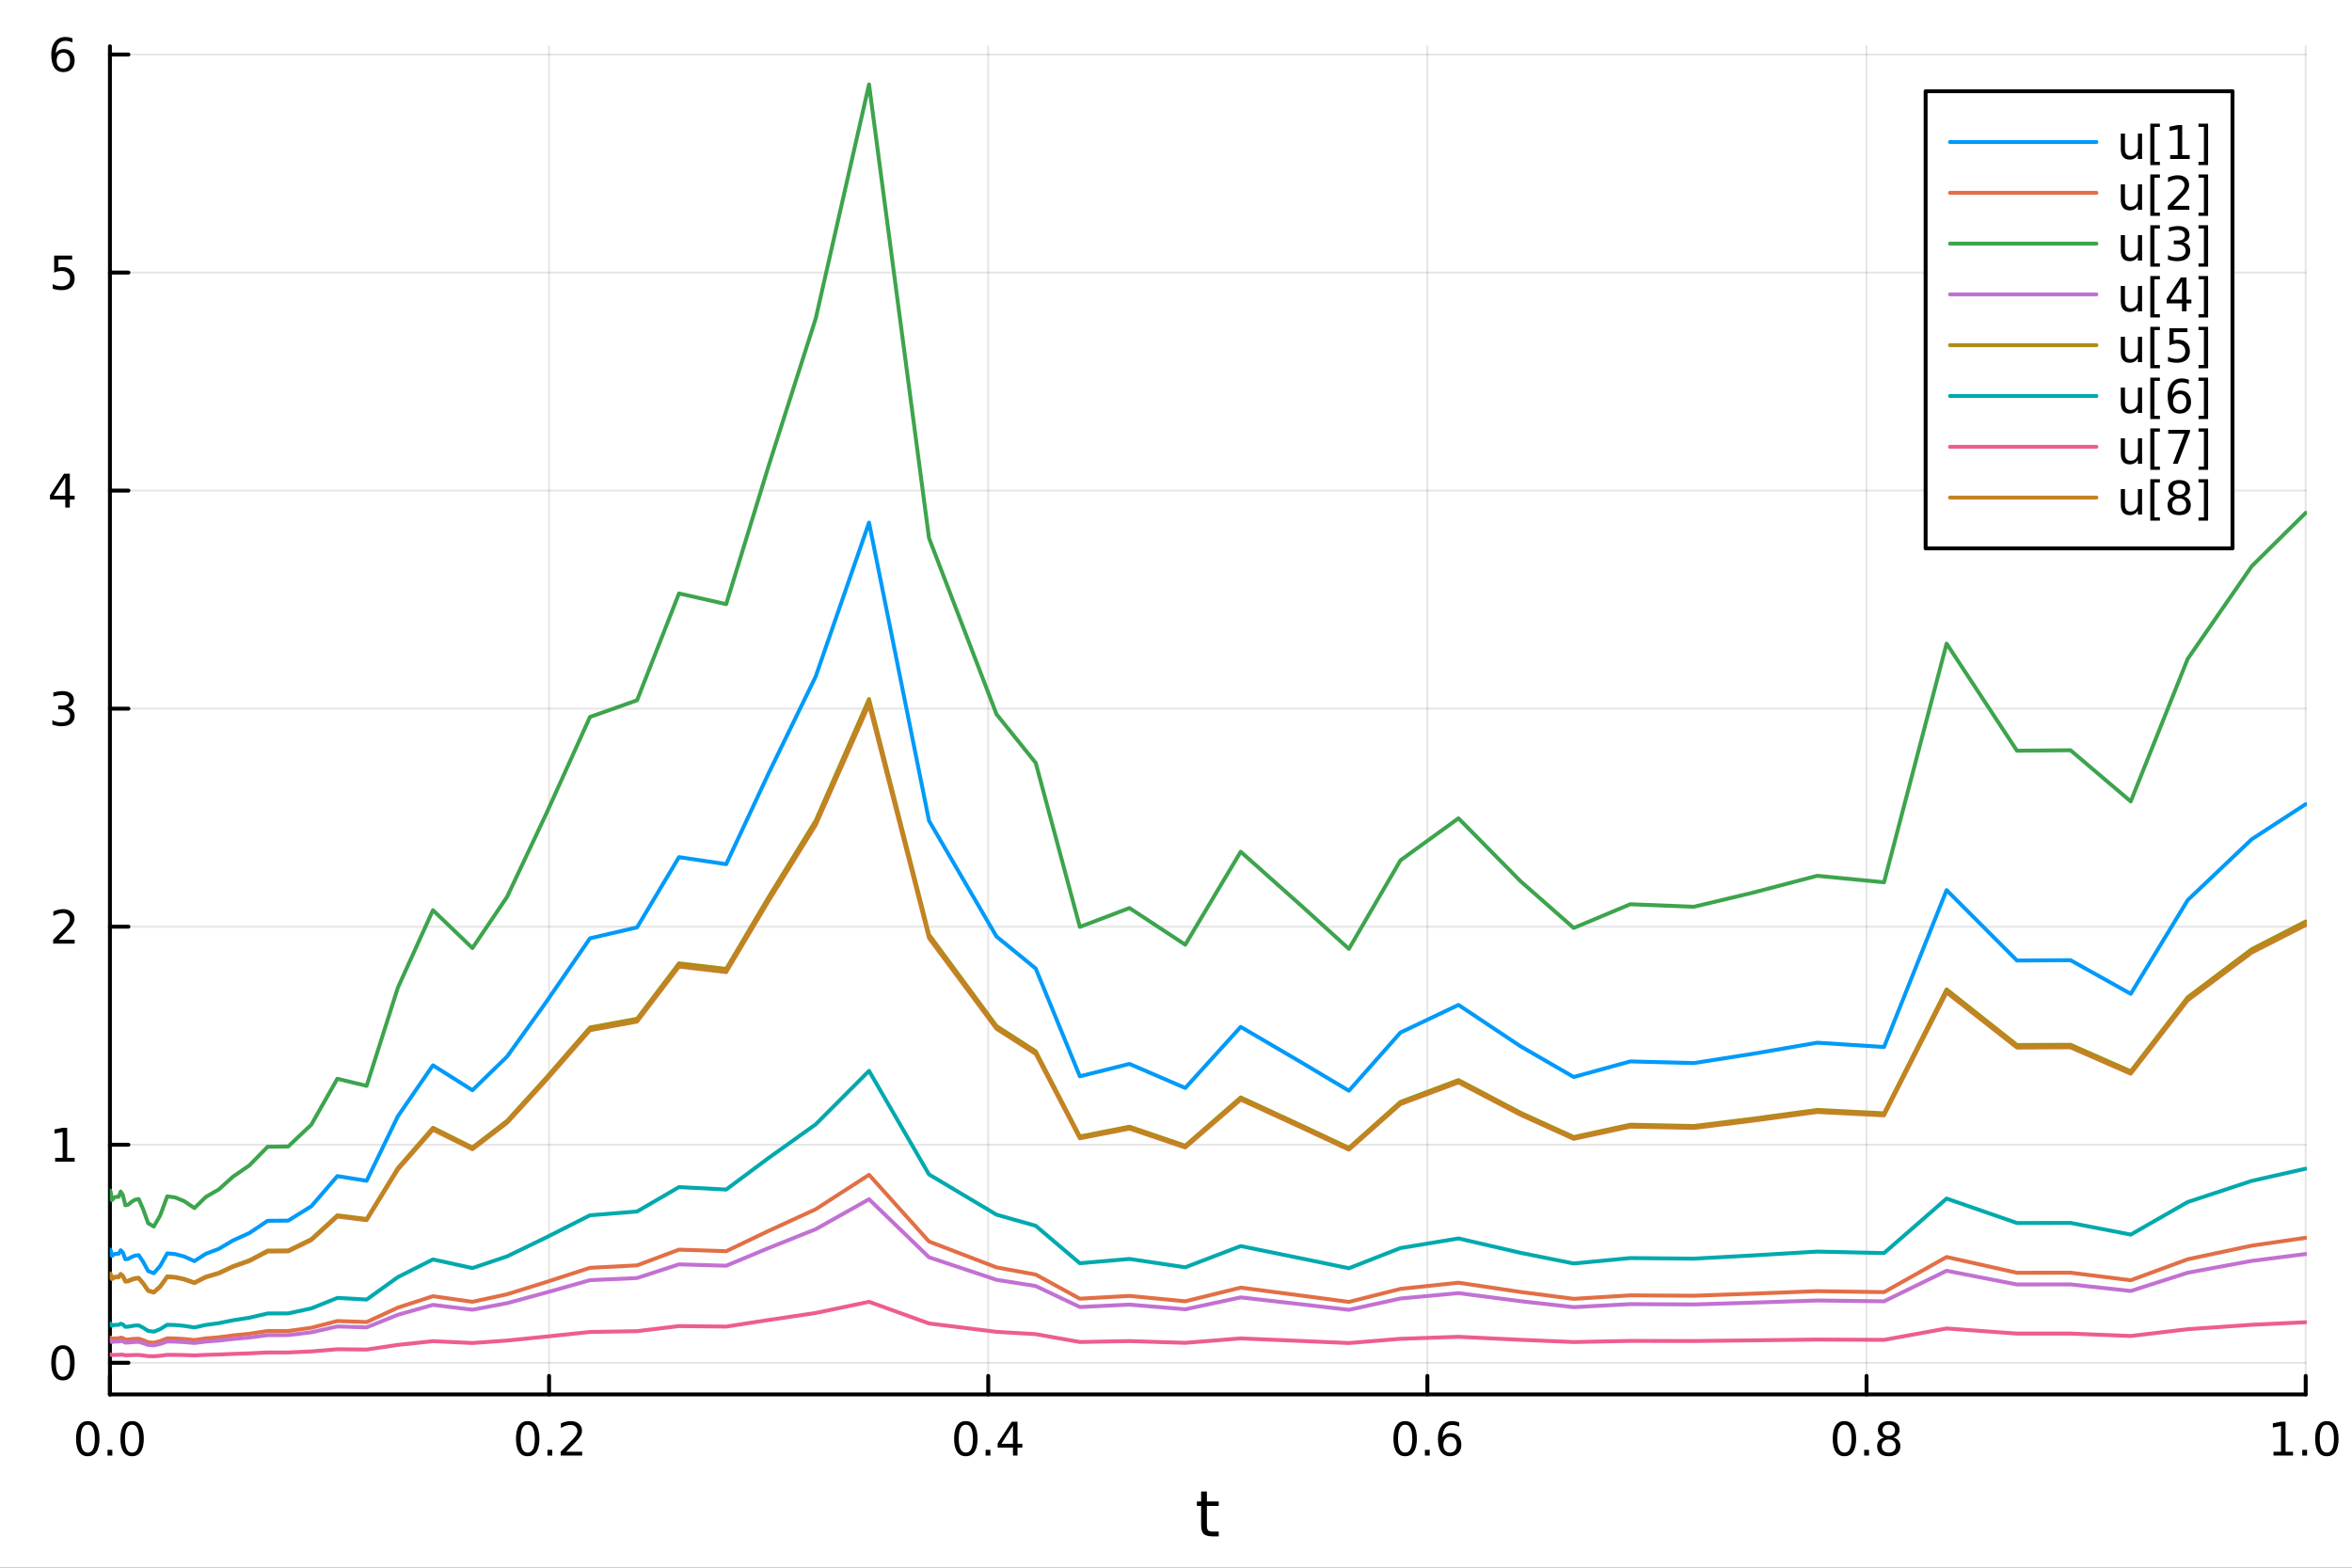 <?xml version="1.0" encoding="utf-8"?>
<svg xmlns="http://www.w3.org/2000/svg" xmlns:xlink="http://www.w3.org/1999/xlink" width="600" height="400" viewBox="0 0 2400 1600">
<rect x="0" y="0" width="2400" height="1600" fill="#333333" stroke="none"/>
<defs>
  <clipPath id="clip150">
    <rect x="0" y="0" width="2400" height="1600"/>
  </clipPath>
</defs>
<path clip-path="url(#clip150)" d="M0 1600 L2400 1600 L2400 0 L0 0  Z" fill="#ffffff" fill-rule="evenodd" fill-opacity="1"/>
<defs>
  <clipPath id="clip151">
    <rect x="480" y="0" width="1681" height="1600"/>
  </clipPath>
</defs>
<path clip-path="url(#clip150)" d="M112.177 1423.18 L2352.76 1423.18 L2352.76 47.244 L112.177 47.244  Z" fill="#ffffff" fill-rule="evenodd" fill-opacity="1"/>
<defs>
  <clipPath id="clip152">
    <rect x="112" y="47" width="2242" height="1377"/>
  </clipPath>
</defs>
<polyline clip-path="url(#clip152)" style="stroke:#000000; stroke-linecap:round; stroke-linejoin:round; stroke-width:2; stroke-opacity:0.1; fill:none" points="112.177,1423.18 112.177,47.244 "/>
<polyline clip-path="url(#clip152)" style="stroke:#000000; stroke-linecap:round; stroke-linejoin:round; stroke-width:2; stroke-opacity:0.1; fill:none" points="560.293,1423.18 560.293,47.244 "/>
<polyline clip-path="url(#clip152)" style="stroke:#000000; stroke-linecap:round; stroke-linejoin:round; stroke-width:2; stroke-opacity:0.1; fill:none" points="1008.41,1423.18 1008.41,47.244 "/>
<polyline clip-path="url(#clip152)" style="stroke:#000000; stroke-linecap:round; stroke-linejoin:round; stroke-width:2; stroke-opacity:0.1; fill:none" points="1456.52,1423.18 1456.52,47.244 "/>
<polyline clip-path="url(#clip152)" style="stroke:#000000; stroke-linecap:round; stroke-linejoin:round; stroke-width:2; stroke-opacity:0.1; fill:none" points="1904.64,1423.18 1904.64,47.244 "/>
<polyline clip-path="url(#clip152)" style="stroke:#000000; stroke-linecap:round; stroke-linejoin:round; stroke-width:2; stroke-opacity:0.1; fill:none" points="2352.76,1423.18 2352.76,47.244 "/>
<polyline clip-path="url(#clip152)" style="stroke:#000000; stroke-linecap:round; stroke-linejoin:round; stroke-width:2; stroke-opacity:0.1; fill:none" points="112.177,1390.87 2352.76,1390.87 "/>
<polyline clip-path="url(#clip152)" style="stroke:#000000; stroke-linecap:round; stroke-linejoin:round; stroke-width:2; stroke-opacity:0.1; fill:none" points="112.177,1168.33 2352.76,1168.33 "/>
<polyline clip-path="url(#clip152)" style="stroke:#000000; stroke-linecap:round; stroke-linejoin:round; stroke-width:2; stroke-opacity:0.1; fill:none" points="112.177,945.793 2352.76,945.793 "/>
<polyline clip-path="url(#clip152)" style="stroke:#000000; stroke-linecap:round; stroke-linejoin:round; stroke-width:2; stroke-opacity:0.1; fill:none" points="112.177,723.254 2352.76,723.254 "/>
<polyline clip-path="url(#clip152)" style="stroke:#000000; stroke-linecap:round; stroke-linejoin:round; stroke-width:2; stroke-opacity:0.1; fill:none" points="112.177,500.715 2352.76,500.715 "/>
<polyline clip-path="url(#clip152)" style="stroke:#000000; stroke-linecap:round; stroke-linejoin:round; stroke-width:2; stroke-opacity:0.1; fill:none" points="112.177,278.175 2352.76,278.175 "/>
<polyline clip-path="url(#clip152)" style="stroke:#000000; stroke-linecap:round; stroke-linejoin:round; stroke-width:2; stroke-opacity:0.1; fill:none" points="112.177,55.636 2352.76,55.636 "/>
<polyline clip-path="url(#clip150)" style="stroke:#000000; stroke-linecap:round; stroke-linejoin:round; stroke-width:4; stroke-opacity:1; fill:none" points="112.177,1423.18 2352.76,1423.18 "/>
<polyline clip-path="url(#clip150)" style="stroke:#000000; stroke-linecap:round; stroke-linejoin:round; stroke-width:4; stroke-opacity:1; fill:none" points="112.177,1423.18 112.177,1404.28 "/>
<polyline clip-path="url(#clip150)" style="stroke:#000000; stroke-linecap:round; stroke-linejoin:round; stroke-width:4; stroke-opacity:1; fill:none" points="560.293,1423.18 560.293,1404.28 "/>
<polyline clip-path="url(#clip150)" style="stroke:#000000; stroke-linecap:round; stroke-linejoin:round; stroke-width:4; stroke-opacity:1; fill:none" points="1008.41,1423.18 1008.41,1404.28 "/>
<polyline clip-path="url(#clip150)" style="stroke:#000000; stroke-linecap:round; stroke-linejoin:round; stroke-width:4; stroke-opacity:1; fill:none" points="1456.52,1423.18 1456.52,1404.28 "/>
<polyline clip-path="url(#clip150)" style="stroke:#000000; stroke-linecap:round; stroke-linejoin:round; stroke-width:4; stroke-opacity:1; fill:none" points="1904.64,1423.18 1904.64,1404.28 "/>
<polyline clip-path="url(#clip150)" style="stroke:#000000; stroke-linecap:round; stroke-linejoin:round; stroke-width:4; stroke-opacity:1; fill:none" points="2352.76,1423.18 2352.76,1404.28 "/>
<path clip-path="url(#clip150)" d="M89.562 1454.1 Q85.951 1454.1 84.122 1457.66 Q82.316 1461.2 82.316 1468.33 Q82.316 1475.44 84.122 1479.01 Q85.951 1482.55 89.562 1482.55 Q93.196 1482.55 95.001 1479.01 Q96.83 1475.44 96.83 1468.33 Q96.83 1461.2 95.001 1457.66 Q93.196 1454.1 89.562 1454.1 M89.562 1450.39 Q95.372 1450.39 98.427 1455 Q101.506 1459.58 101.506 1468.33 Q101.506 1477.06 98.427 1481.67 Q95.372 1486.25 89.562 1486.25 Q83.751 1486.25 80.673 1481.67 Q77.617 1477.06 77.617 1468.33 Q77.617 1459.58 80.673 1455 Q83.751 1450.39 89.562 1450.39 Z" fill="#000000" fill-rule="nonzero" fill-opacity="1" /><path clip-path="url(#clip150)" d="M109.723 1479.7 L114.608 1479.7 L114.608 1485.58 L109.723 1485.58 L109.723 1479.7 Z" fill="#000000" fill-rule="nonzero" fill-opacity="1" /><path clip-path="url(#clip150)" d="M134.793 1454.1 Q131.182 1454.1 129.353 1457.66 Q127.547 1461.2 127.547 1468.33 Q127.547 1475.44 129.353 1479.01 Q131.182 1482.55 134.793 1482.55 Q138.427 1482.55 140.233 1479.01 Q142.061 1475.44 142.061 1468.33 Q142.061 1461.2 140.233 1457.66 Q138.427 1454.1 134.793 1454.1 M134.793 1450.39 Q140.603 1450.39 143.658 1455 Q146.737 1459.58 146.737 1468.33 Q146.737 1477.06 143.658 1481.67 Q140.603 1486.25 134.793 1486.25 Q128.983 1486.25 125.904 1481.67 Q122.848 1477.06 122.848 1468.33 Q122.848 1459.58 125.904 1455 Q128.983 1450.39 134.793 1450.39 Z" fill="#000000" fill-rule="nonzero" fill-opacity="1" /><path clip-path="url(#clip150)" d="M538.476 1454.1 Q534.865 1454.1 533.036 1457.66 Q531.231 1461.2 531.231 1468.33 Q531.231 1475.44 533.036 1479.01 Q534.865 1482.55 538.476 1482.55 Q542.11 1482.55 543.916 1479.01 Q545.744 1475.44 545.744 1468.33 Q545.744 1461.2 543.916 1457.66 Q542.11 1454.1 538.476 1454.1 M538.476 1450.39 Q544.286 1450.39 547.342 1455 Q550.42 1459.58 550.42 1468.33 Q550.42 1477.06 547.342 1481.67 Q544.286 1486.25 538.476 1486.25 Q532.666 1486.25 529.587 1481.67 Q526.532 1477.06 526.532 1468.33 Q526.532 1459.58 529.587 1455 Q532.666 1450.39 538.476 1450.39 Z" fill="#000000" fill-rule="nonzero" fill-opacity="1" /><path clip-path="url(#clip150)" d="M558.638 1479.7 L563.522 1479.7 L563.522 1485.58 L558.638 1485.58 L558.638 1479.7 Z" fill="#000000" fill-rule="nonzero" fill-opacity="1" /><path clip-path="url(#clip150)" d="M577.735 1481.64 L594.054 1481.64 L594.054 1485.58 L572.11 1485.58 L572.11 1481.64 Q574.772 1478.89 579.355 1474.26 Q583.962 1469.61 585.142 1468.27 Q587.388 1465.74 588.267 1464.01 Q589.17 1462.25 589.17 1460.56 Q589.17 1457.8 587.226 1456.07 Q585.304 1454.33 582.203 1454.33 Q580.003 1454.33 577.55 1455.09 Q575.119 1455.86 572.341 1457.41 L572.341 1452.69 Q575.166 1451.55 577.619 1450.97 Q580.073 1450.39 582.11 1450.39 Q587.48 1450.39 590.675 1453.08 Q593.869 1455.77 593.869 1460.26 Q593.869 1462.39 593.059 1464.31 Q592.272 1466.2 590.165 1468.8 Q589.587 1469.47 586.485 1472.69 Q583.383 1475.88 577.735 1481.64 Z" fill="#000000" fill-rule="nonzero" fill-opacity="1" /><path clip-path="url(#clip150)" d="M985.55 1454.1 Q981.939 1454.1 980.11 1457.66 Q978.305 1461.2 978.305 1468.33 Q978.305 1475.44 980.11 1479.01 Q981.939 1482.55 985.55 1482.55 Q989.184 1482.55 990.99 1479.01 Q992.818 1475.44 992.818 1468.33 Q992.818 1461.2 990.99 1457.66 Q989.184 1454.1 985.55 1454.1 M985.55 1450.39 Q991.36 1450.39 994.416 1455 Q997.494 1459.58 997.494 1468.33 Q997.494 1477.06 994.416 1481.67 Q991.36 1486.25 985.55 1486.25 Q979.74 1486.25 976.661 1481.67 Q973.606 1477.06 973.606 1468.33 Q973.606 1459.58 976.661 1455 Q979.74 1450.39 985.55 1450.39 Z" fill="#000000" fill-rule="nonzero" fill-opacity="1" /><path clip-path="url(#clip150)" d="M1005.71 1479.7 L1010.6 1479.7 L1010.6 1485.58 L1005.71 1485.58 L1005.71 1479.7 Z" fill="#000000" fill-rule="nonzero" fill-opacity="1" /><path clip-path="url(#clip150)" d="M1033.63 1455.09 L1021.82 1473.54 L1033.63 1473.54 L1033.63 1455.09 M1032.4 1451.02 L1038.28 1451.02 L1038.28 1473.54 L1043.21 1473.54 L1043.21 1477.43 L1038.28 1477.43 L1038.28 1485.58 L1033.63 1485.58 L1033.63 1477.43 L1018.03 1477.43 L1018.03 1472.92 L1032.4 1451.02 Z" fill="#000000" fill-rule="nonzero" fill-opacity="1" /><path clip-path="url(#clip150)" d="M1433.83 1454.1 Q1430.22 1454.1 1428.39 1457.66 Q1426.58 1461.2 1426.58 1468.33 Q1426.58 1475.44 1428.39 1479.01 Q1430.22 1482.55 1433.83 1482.55 Q1437.46 1482.55 1439.27 1479.01 Q1441.1 1475.44 1441.1 1468.33 Q1441.1 1461.2 1439.27 1457.66 Q1437.46 1454.1 1433.83 1454.1 M1433.83 1450.39 Q1439.64 1450.39 1442.69 1455 Q1445.77 1459.58 1445.77 1468.33 Q1445.77 1477.06 1442.69 1481.67 Q1439.64 1486.25 1433.83 1486.25 Q1428.02 1486.25 1424.94 1481.67 Q1421.88 1477.06 1421.88 1468.33 Q1421.88 1459.58 1424.94 1455 Q1428.02 1450.39 1433.83 1450.39 Z" fill="#000000" fill-rule="nonzero" fill-opacity="1" /><path clip-path="url(#clip150)" d="M1453.99 1479.7 L1458.87 1479.7 L1458.87 1485.58 L1453.99 1485.58 L1453.99 1479.7 Z" fill="#000000" fill-rule="nonzero" fill-opacity="1" /><path clip-path="url(#clip150)" d="M1479.64 1466.44 Q1476.49 1466.44 1474.64 1468.59 Q1472.81 1470.74 1472.81 1474.49 Q1472.81 1478.22 1474.64 1480.39 Q1476.49 1482.55 1479.64 1482.55 Q1482.79 1482.55 1484.61 1480.39 Q1486.47 1478.22 1486.47 1474.49 Q1486.47 1470.74 1484.61 1468.59 Q1482.79 1466.44 1479.64 1466.44 M1488.92 1451.78 L1488.92 1456.04 Q1487.16 1455.21 1485.36 1454.77 Q1483.57 1454.33 1481.81 1454.33 Q1477.18 1454.33 1474.73 1457.45 Q1472.3 1460.58 1471.95 1466.9 Q1473.32 1464.89 1475.38 1463.82 Q1477.44 1462.73 1479.92 1462.73 Q1485.12 1462.73 1488.13 1465.9 Q1491.17 1469.05 1491.17 1474.49 Q1491.17 1479.82 1488.02 1483.03 Q1484.87 1486.25 1479.64 1486.25 Q1473.64 1486.25 1470.47 1481.67 Q1467.3 1477.06 1467.3 1468.33 Q1467.3 1460.14 1471.19 1455.28 Q1475.08 1450.39 1481.63 1450.39 Q1483.39 1450.39 1485.17 1450.74 Q1486.98 1451.09 1488.92 1451.78 Z" fill="#000000" fill-rule="nonzero" fill-opacity="1" /><path clip-path="url(#clip150)" d="M1882.07 1454.1 Q1878.46 1454.1 1876.63 1457.66 Q1874.83 1461.2 1874.83 1468.33 Q1874.83 1475.44 1876.63 1479.01 Q1878.46 1482.55 1882.07 1482.55 Q1885.71 1482.55 1887.51 1479.01 Q1889.34 1475.44 1889.34 1468.33 Q1889.34 1461.2 1887.51 1457.66 Q1885.71 1454.1 1882.07 1454.1 M1882.07 1450.39 Q1887.88 1450.39 1890.94 1455 Q1894.02 1459.58 1894.02 1468.33 Q1894.02 1477.06 1890.94 1481.67 Q1887.88 1486.25 1882.07 1486.25 Q1876.26 1486.25 1873.18 1481.67 Q1870.13 1477.06 1870.13 1468.33 Q1870.13 1459.58 1873.18 1455 Q1876.26 1450.39 1882.07 1450.39 Z" fill="#000000" fill-rule="nonzero" fill-opacity="1" /><path clip-path="url(#clip150)" d="M1902.23 1479.7 L1907.12 1479.7 L1907.12 1485.58 L1902.23 1485.58 L1902.23 1479.7 Z" fill="#000000" fill-rule="nonzero" fill-opacity="1" /><path clip-path="url(#clip150)" d="M1927.3 1469.17 Q1923.97 1469.17 1922.05 1470.95 Q1920.15 1472.73 1920.15 1475.86 Q1920.15 1478.98 1922.05 1480.77 Q1923.97 1482.55 1927.3 1482.55 Q1930.64 1482.55 1932.56 1480.77 Q1934.48 1478.96 1934.48 1475.86 Q1934.48 1472.73 1932.56 1470.95 Q1930.66 1469.17 1927.3 1469.17 M1922.63 1467.18 Q1919.62 1466.44 1917.93 1464.38 Q1916.26 1462.32 1916.26 1459.35 Q1916.26 1455.21 1919.2 1452.8 Q1922.16 1450.39 1927.3 1450.39 Q1932.46 1450.39 1935.4 1452.8 Q1938.34 1455.21 1938.34 1459.35 Q1938.34 1462.32 1936.65 1464.38 Q1934.99 1466.44 1932 1467.18 Q1935.38 1467.96 1937.26 1470.26 Q1939.15 1472.55 1939.15 1475.86 Q1939.15 1480.88 1936.08 1483.57 Q1933.02 1486.25 1927.3 1486.25 Q1921.58 1486.25 1918.51 1483.57 Q1915.45 1480.88 1915.45 1475.86 Q1915.45 1472.55 1917.35 1470.26 Q1919.25 1467.96 1922.63 1467.18 M1920.91 1459.79 Q1920.91 1462.48 1922.58 1463.98 Q1924.27 1465.49 1927.3 1465.49 Q1930.31 1465.49 1932 1463.98 Q1933.71 1462.48 1933.71 1459.79 Q1933.71 1457.11 1932 1455.6 Q1930.31 1454.1 1927.3 1454.1 Q1924.27 1454.1 1922.58 1455.6 Q1920.91 1457.11 1920.91 1459.79 Z" fill="#000000" fill-rule="nonzero" fill-opacity="1" /><path clip-path="url(#clip150)" d="M2319.91 1481.64 L2327.55 1481.64 L2327.55 1455.28 L2319.24 1456.95 L2319.24 1452.69 L2327.5 1451.02 L2332.18 1451.02 L2332.18 1481.64 L2339.82 1481.64 L2339.82 1485.58 L2319.91 1485.58 L2319.91 1481.64 Z" fill="#000000" fill-rule="nonzero" fill-opacity="1" /><path clip-path="url(#clip150)" d="M2349.26 1479.7 L2354.14 1479.7 L2354.14 1485.58 L2349.26 1485.58 L2349.26 1479.7 Z" fill="#000000" fill-rule="nonzero" fill-opacity="1" /><path clip-path="url(#clip150)" d="M2374.33 1454.1 Q2370.72 1454.1 2368.89 1457.66 Q2367.08 1461.2 2367.08 1468.33 Q2367.08 1475.44 2368.89 1479.01 Q2370.72 1482.55 2374.33 1482.55 Q2377.96 1482.55 2379.77 1479.01 Q2381.6 1475.44 2381.6 1468.33 Q2381.6 1461.2 2379.77 1457.66 Q2377.96 1454.1 2374.33 1454.1 M2374.33 1450.39 Q2380.14 1450.39 2383.2 1455 Q2386.27 1459.58 2386.27 1468.33 Q2386.27 1477.06 2383.2 1481.67 Q2380.14 1486.25 2374.33 1486.25 Q2368.52 1486.25 2365.44 1481.67 Q2362.39 1477.06 2362.39 1468.33 Q2362.39 1459.58 2365.44 1455 Q2368.52 1450.39 2374.33 1450.39 Z" fill="#000000" fill-rule="nonzero" fill-opacity="1" /><path clip-path="url(#clip150)" d="M1231.53 1522.27 L1231.53 1532.4 L1243.59 1532.4 L1243.59 1536.95 L1231.53 1536.95 L1231.53 1556.3 Q1231.53 1560.66 1232.71 1561.9 Q1233.91 1563.14 1237.58 1563.14 L1243.59 1563.14 L1243.59 1568.04 L1237.58 1568.04 Q1230.8 1568.04 1228.22 1565.53 Q1225.64 1562.98 1225.64 1556.3 L1225.64 1536.95 L1221.34 1536.95 L1221.34 1532.4 L1225.64 1532.4 L1225.64 1522.27 L1231.53 1522.27 Z" fill="#000000" fill-rule="nonzero" fill-opacity="1" /><polyline clip-path="url(#clip150)" style="stroke:#000000; stroke-linecap:round; stroke-linejoin:round; stroke-width:4; stroke-opacity:1; fill:none" points="112.177,1423.18 112.177,47.244 "/>
<polyline clip-path="url(#clip150)" style="stroke:#000000; stroke-linecap:round; stroke-linejoin:round; stroke-width:4; stroke-opacity:1; fill:none" points="112.177,1390.87 131.075,1390.87 "/>
<polyline clip-path="url(#clip150)" style="stroke:#000000; stroke-linecap:round; stroke-linejoin:round; stroke-width:4; stroke-opacity:1; fill:none" points="112.177,1168.33 131.075,1168.33 "/>
<polyline clip-path="url(#clip150)" style="stroke:#000000; stroke-linecap:round; stroke-linejoin:round; stroke-width:4; stroke-opacity:1; fill:none" points="112.177,945.793 131.075,945.793 "/>
<polyline clip-path="url(#clip150)" style="stroke:#000000; stroke-linecap:round; stroke-linejoin:round; stroke-width:4; stroke-opacity:1; fill:none" points="112.177,723.254 131.075,723.254 "/>
<polyline clip-path="url(#clip150)" style="stroke:#000000; stroke-linecap:round; stroke-linejoin:round; stroke-width:4; stroke-opacity:1; fill:none" points="112.177,500.715 131.075,500.715 "/>
<polyline clip-path="url(#clip150)" style="stroke:#000000; stroke-linecap:round; stroke-linejoin:round; stroke-width:4; stroke-opacity:1; fill:none" points="112.177,278.175 131.075,278.175 "/>
<polyline clip-path="url(#clip150)" style="stroke:#000000; stroke-linecap:round; stroke-linejoin:round; stroke-width:4; stroke-opacity:1; fill:none" points="112.177,55.636 131.075,55.636 "/>
<path clip-path="url(#clip150)" d="M64.233 1376.67 Q60.622 1376.67 58.793 1380.24 Q56.987 1383.78 56.987 1390.91 Q56.987 1398.01 58.793 1401.58 Q60.622 1405.12 64.233 1405.12 Q67.867 1405.12 69.673 1401.58 Q71.501 1398.01 71.501 1390.91 Q71.501 1383.78 69.673 1380.24 Q67.867 1376.67 64.233 1376.67 M64.233 1372.97 Q70.043 1372.97 73.099 1377.57 Q76.177 1382.16 76.177 1390.91 Q76.177 1399.63 73.099 1404.24 Q70.043 1408.82 64.233 1408.82 Q58.423 1408.82 55.344 1404.24 Q52.288 1399.63 52.288 1390.91 Q52.288 1382.16 55.344 1377.57 Q58.423 1372.97 64.233 1372.97 Z" fill="#000000" fill-rule="nonzero" fill-opacity="1" /><path clip-path="url(#clip150)" d="M56.27 1181.68 L63.909 1181.68 L63.909 1155.31 L55.599 1156.98 L55.599 1152.72 L63.862 1151.05 L68.538 1151.05 L68.538 1181.68 L76.177 1181.68 L76.177 1185.61 L56.27 1185.61 L56.27 1181.68 Z" fill="#000000" fill-rule="nonzero" fill-opacity="1" /><path clip-path="url(#clip150)" d="M59.858 959.138 L76.177 959.138 L76.177 963.073 L54.233 963.073 L54.233 959.138 Q56.895 956.383 61.478 951.754 Q66.085 947.101 67.265 945.758 Q69.51 943.235 70.39 941.499 Q71.293 939.74 71.293 938.05 Q71.293 935.295 69.349 933.559 Q67.427 931.823 64.325 931.823 Q62.126 931.823 59.673 932.587 Q57.242 933.351 54.464 934.902 L54.464 930.18 Q57.288 929.046 59.742 928.467 Q62.196 927.888 64.233 927.888 Q69.603 927.888 72.798 930.573 Q75.992 933.258 75.992 937.749 Q75.992 939.879 75.182 941.8 Q74.395 943.698 72.288 946.291 Q71.71 946.962 68.608 950.18 Q65.506 953.374 59.858 959.138 Z" fill="#000000" fill-rule="nonzero" fill-opacity="1" /><path clip-path="url(#clip150)" d="M69.048 721.9 Q72.404 722.617 74.279 724.886 Q76.177 727.154 76.177 730.488 Q76.177 735.603 72.659 738.404 Q69.14 741.205 62.659 741.205 Q60.483 741.205 58.168 740.765 Q55.876 740.349 53.423 739.492 L53.423 734.978 Q55.367 736.113 57.682 736.691 Q59.997 737.27 62.52 737.27 Q66.918 737.27 69.21 735.534 Q71.524 733.798 71.524 730.488 Q71.524 727.432 69.372 725.719 Q67.242 723.983 63.423 723.983 L59.395 723.983 L59.395 720.14 L63.608 720.14 Q67.057 720.14 68.885 718.775 Q70.714 717.386 70.714 714.793 Q70.714 712.131 68.816 710.719 Q66.941 709.284 63.423 709.284 Q61.501 709.284 59.302 709.701 Q57.103 710.117 54.464 710.997 L54.464 706.83 Q57.126 706.09 59.441 705.719 Q61.779 705.349 63.839 705.349 Q69.163 705.349 72.265 707.779 Q75.367 710.187 75.367 714.307 Q75.367 717.178 73.724 719.168 Q72.08 721.136 69.048 721.9 Z" fill="#000000" fill-rule="nonzero" fill-opacity="1" /><path clip-path="url(#clip150)" d="M66.594 487.509 L54.788 505.958 L66.594 505.958 L66.594 487.509 M65.367 483.435 L71.247 483.435 L71.247 505.958 L76.177 505.958 L76.177 509.846 L71.247 509.846 L71.247 517.995 L66.594 517.995 L66.594 509.846 L50.992 509.846 L50.992 505.333 L65.367 483.435 Z" fill="#000000" fill-rule="nonzero" fill-opacity="1" /><path clip-path="url(#clip150)" d="M55.275 260.895 L73.631 260.895 L73.631 264.83 L59.557 264.83 L59.557 273.303 Q60.575 272.955 61.594 272.793 Q62.612 272.608 63.631 272.608 Q69.418 272.608 72.798 275.779 Q76.177 278.951 76.177 284.367 Q76.177 289.946 72.705 293.048 Q69.233 296.127 62.913 296.127 Q60.737 296.127 58.469 295.756 Q56.224 295.386 53.816 294.645 L53.816 289.946 Q55.9 291.08 58.122 291.636 Q60.344 292.191 62.821 292.191 Q66.825 292.191 69.163 290.085 Q71.501 287.979 71.501 284.367 Q71.501 280.756 69.163 278.65 Q66.825 276.543 62.821 276.543 Q60.946 276.543 59.071 276.96 Q57.219 277.377 55.275 278.256 L55.275 260.895 Z" fill="#000000" fill-rule="nonzero" fill-opacity="1" /><path clip-path="url(#clip150)" d="M64.65 53.773 Q61.501 53.773 59.65 55.925 Q57.821 58.078 57.821 61.828 Q57.821 65.555 59.65 67.731 Q61.501 69.884 64.65 69.884 Q67.798 69.884 69.626 67.731 Q71.478 65.555 71.478 61.828 Q71.478 58.078 69.626 55.925 Q67.798 53.773 64.65 53.773 M73.932 39.12 L73.932 43.379 Q72.173 42.546 70.367 42.106 Q68.585 41.666 66.825 41.666 Q62.196 41.666 59.742 44.791 Q57.312 47.916 56.964 54.236 Q58.33 52.222 60.39 51.157 Q62.45 50.069 64.927 50.069 Q70.135 50.069 73.145 53.24 Q76.177 56.388 76.177 61.828 Q76.177 67.152 73.029 70.37 Q69.881 73.587 64.65 73.587 Q58.654 73.587 55.483 69.004 Q52.312 64.398 52.312 55.671 Q52.312 47.476 56.2 42.615 Q60.089 37.731 66.64 37.731 Q68.399 37.731 70.182 38.078 Q71.987 38.425 73.932 39.12 Z" fill="#000000" fill-rule="nonzero" fill-opacity="1" /><polyline clip-path="url(#clip152)" style="stroke:#009af9; stroke-linecap:round; stroke-linejoin:round; stroke-width:4; stroke-opacity:1; fill:none" points="112.177,1275.22 113.081,1276.48 114.063,1281.78 115.167,1281.23 116.409,1279.97 117.807,1279.71 119.379,1279.55 121.148,1279.53 123.137,1276.04 125.376,1278.35 127.894,1285.18 130.727,1284.84 133.915,1283.1 137.501,1281.56 141.534,1281.04 146.073,1287.84 151.178,1297.25 156.922,1299.48 163.383,1292.13 170.653,1279.23 178.831,1279.96 188.031,1282.48 198.381,1287.1 210.025,1279.61 223.125,1274.66 237.862,1265.96 254.441,1258.49 273.092,1245.97 294.075,1245.78 317.681,1231.11 344.237,1200.36 374.114,1205.1 405.955,1139.29 441.777,1087.26 482.076,1112.69 517.451,1078.29 557.248,1022.79 602.019,957.655 650.066,946.469 692.859,874.806 741,881.986 783.991,789.9 832.355,690.417 886.765,533.368 947.976,837.66 1016.84,955.818 1056.86,988.476 1101.89,1098.48 1152.54,1085.84 1209.45,1110.42 1266.02,1048.05 1329.66,1085.31 1376.43,1113.22 1429.04,1053.83 1488.23,1025.64 1551.59,1067.85 1605.83,1099.2 1663.52,1083.3 1728.42,1084.98 1787.64,1075.69 1854.25,1064.21 1922.49,1068.56 1986.32,908.449 2058.13,980.307 2112.77,979.985 2174.24,1014.31 2232.33,918.697 2297.68,856.535 2352.76,820.722 "/>
<polyline clip-path="url(#clip152)" style="stroke:#e26f46; stroke-linecap:round; stroke-linejoin:round; stroke-width:4; stroke-opacity:1; fill:none" points="112.177,1365 113.081,1365.28 114.063,1366.46 115.167,1366.34 116.409,1366.06 117.807,1366 119.379,1365.97 121.148,1365.96 123.137,1365.18 125.376,1365.7 127.894,1367.22 130.727,1367.15 133.915,1366.76 137.501,1366.42 141.534,1366.3 146.073,1367.82 151.178,1369.92 156.922,1370.42 163.383,1368.78 170.653,1365.89 178.831,1366.06 188.031,1366.62 198.381,1367.65 210.025,1365.98 223.125,1364.87 237.862,1362.92 254.441,1361.25 273.092,1358.45 294.075,1358.41 317.681,1355.13 344.237,1348.25 374.114,1349.31 405.955,1334.58 441.777,1322.94 482.076,1328.63 517.451,1320.94 557.248,1308.52 602.019,1293.94 650.066,1291.44 692.859,1275.41 741,1277.01 783.991,1256.41 832.355,1234.15 886.765,1199.01 947.976,1267.1 1016.84,1293.53 1056.86,1300.84 1101.89,1325.45 1152.54,1322.62 1209.45,1328.12 1266.02,1314.17 1329.66,1322.5 1376.43,1328.75 1429.04,1315.46 1488.23,1309.15 1551.59,1318.6 1605.83,1325.61 1663.52,1322.05 1728.42,1322.43 1787.64,1320.35 1854.25,1317.79 1922.49,1318.76 1986.32,1282.93 2058.13,1299.01 2112.77,1298.94 2174.24,1306.62 2232.33,1285.23 2297.68,1271.32 2352.76,1263.31 "/>
<polyline clip-path="url(#clip152)" style="stroke:#3da44d; stroke-linecap:round; stroke-linejoin:round; stroke-width:4; stroke-opacity:1; fill:none" points="112.177,1214.91 113.081,1216.83 114.063,1224.9 115.167,1224.05 116.409,1222.13 117.807,1221.74 119.379,1221.5 121.148,1221.46 123.137,1216.15 125.376,1219.68 127.894,1230.07 130.727,1229.54 133.915,1226.89 137.501,1224.56 141.534,1223.77 146.073,1234.11 151.178,1248.43 156.922,1251.83 163.383,1240.63 170.653,1221.01 178.831,1222.13 188.031,1225.96 198.381,1232.99 210.025,1221.59 223.125,1214.06 237.862,1200.82 254.441,1189.45 273.092,1170.4 294.075,1170.12 317.681,1147.8 344.237,1101 374.114,1108.22 405.955,1008.1 441.777,928.93 482.076,967.624 517.451,915.287 557.248,830.835 602.019,731.735 650.066,714.716 692.859,605.681 741,616.606 783.991,476.497 832.355,325.136 886.765,86.186 947.976,549.164 1016.84,728.941 1056.86,778.63 1101.89,945.995 1152.54,926.764 1209.45,964.161 1266.02,869.275 1329.66,925.957 1376.43,968.434 1429.04,878.073 1488.23,835.168 1551.59,899.391 1605.83,947.102 1663.52,922.896 1728.42,925.452 1787.64,911.319 1854.25,893.863 1922.49,900.478 1986.32,656.868 2058.13,766.201 2112.77,765.71 2174.24,817.939 2232.33,672.461 2297.68,577.883 2352.76,523.393 "/>
<polyline clip-path="url(#clip152)" style="stroke:#c271d2; stroke-linecap:round; stroke-linejoin:round; stroke-width:4; stroke-opacity:1; fill:none" points="112.177,1368.36 113.081,1368.61 114.063,1369.64 115.167,1369.53 116.409,1369.28 117.807,1369.23 119.379,1369.2 121.148,1369.2 123.137,1368.52 125.376,1368.97 127.894,1370.3 130.727,1370.23 133.915,1369.89 137.501,1369.6 141.534,1369.49 146.073,1370.82 151.178,1372.65 156.922,1373.08 163.383,1371.65 170.653,1369.14 178.831,1369.28 188.031,1369.77 198.381,1370.67 210.025,1369.21 223.125,1368.25 237.862,1366.56 254.441,1365.1 273.092,1362.67 294.075,1362.63 317.681,1359.78 344.237,1353.79 374.114,1354.71 405.955,1341.9 441.777,1331.77 482.076,1336.72 517.451,1330.03 557.248,1319.23 602.019,1306.55 650.066,1304.37 692.859,1290.42 741,1291.82 783.991,1273.89 832.355,1254.53 886.765,1223.96 947.976,1283.19 1016.84,1306.19 1056.86,1312.55 1101.89,1333.96 1152.54,1331.5 1209.45,1336.28 1266.02,1324.14 1329.66,1331.39 1376.43,1336.83 1429.04,1325.27 1488.23,1319.78 1551.59,1328 1605.83,1334.1 1663.52,1331 1728.42,1331.33 1787.64,1329.52 1854.25,1327.29 1922.49,1328.13 1986.32,1296.97 2058.13,1310.96 2112.77,1310.89 2174.24,1317.58 2232.33,1298.96 2297.68,1286.86 2352.76,1279.89 "/>
<polyline clip-path="url(#clip152)" style="stroke:#ac8d18; stroke-linecap:round; stroke-linejoin:round; stroke-width:4; stroke-opacity:1; fill:none" points="112.177,1299.51 113.081,1300.51 114.063,1304.7 115.167,1304.25 116.409,1303.26 117.807,1303.06 119.379,1302.93 121.148,1302.91 123.137,1300.16 125.376,1301.98 127.894,1307.38 130.727,1307.11 133.915,1305.73 137.501,1304.52 141.534,1304.11 146.073,1309.48 151.178,1316.91 156.922,1318.68 163.383,1312.86 170.653,1302.68 178.831,1303.26 188.031,1305.25 198.381,1308.9 210.025,1302.98 223.125,1299.07 237.862,1292.2 254.441,1286.29 273.092,1276.4 294.075,1276.25 317.681,1264.67 344.237,1240.37 374.114,1244.12 405.955,1192.13 441.777,1151.03 482.076,1171.12 517.451,1143.94 557.248,1100.1 602.019,1048.64 650.066,1039.8 692.859,983.193 741,988.865 783.991,916.12 832.355,837.531 886.765,713.466 947.976,953.849 1016.84,1047.19 1056.86,1072.99 1101.89,1159.89 1152.54,1149.9 1209.45,1169.32 1266.02,1120.05 1329.66,1149.48 1376.43,1171.54 1429.04,1124.62 1488.23,1102.34 1551.59,1135.69 1605.83,1160.46 1663.52,1147.89 1728.42,1149.22 1787.64,1141.88 1854.25,1132.82 1922.49,1136.25 1986.32,1009.77 2058.13,1066.54 2112.77,1066.28 2174.24,1093.4 2232.33,1017.87 2297.68,968.76 2352.76,940.468 "/>
<polyline clip-path="url(#clip152)" style="stroke:#00a9ad; stroke-linecap:round; stroke-linejoin:round; stroke-width:4; stroke-opacity:1; fill:none" points="112.177,1350.69 113.081,1351.13 114.063,1352.97 115.167,1352.78 116.409,1352.34 117.807,1352.25 119.379,1352.19 121.148,1352.19 123.137,1350.97 125.376,1351.78 127.894,1354.15 130.727,1354.03 133.915,1353.43 137.501,1352.89 141.534,1352.71 146.073,1355.07 151.178,1358.34 156.922,1359.12 163.383,1356.56 170.653,1352.08 178.831,1352.34 188.031,1353.21 198.381,1354.82 210.025,1352.21 223.125,1350.49 237.862,1347.47 254.441,1344.88 273.092,1340.53 294.075,1340.46 317.681,1335.36 344.237,1324.68 374.114,1326.33 405.955,1303.46 441.777,1285.38 482.076,1294.22 517.451,1282.27 557.248,1262.98 602.019,1240.35 650.066,1236.47 692.859,1211.57 741,1214.06 783.991,1182.07 832.355,1147.5 886.765,1092.94 947.976,1198.66 1016.84,1239.71 1056.86,1251.06 1101.89,1289.28 1152.54,1284.89 1209.45,1293.43 1266.02,1271.76 1329.66,1284.71 1376.43,1294.4 1429.04,1273.77 1488.23,1263.97 1551.59,1278.64 1605.83,1289.53 1663.52,1284.01 1728.42,1284.59 1787.64,1281.36 1854.25,1277.38 1922.49,1278.89 1986.32,1223.26 2058.13,1248.22 2112.77,1248.11 2174.24,1260.04 2232.33,1226.82 2297.68,1205.22 2352.76,1192.78 "/>
<polyline clip-path="url(#clip152)" style="stroke:#ed5d92; stroke-linecap:round; stroke-linejoin:round; stroke-width:4; stroke-opacity:1; fill:none" points="112.177,1382.48 113.081,1382.57 114.063,1382.95 115.167,1382.91 116.409,1382.82 117.807,1382.8 119.379,1382.79 121.148,1382.79 123.137,1382.54 125.376,1382.7 127.894,1383.2 130.727,1383.18 133.915,1383.05 137.501,1382.94 141.534,1382.9 146.073,1383.39 151.178,1384.08 156.922,1384.24 163.383,1383.7 170.653,1382.77 178.831,1382.82 188.031,1383 198.381,1383.34 210.025,1382.8 223.125,1382.44 237.862,1381.81 254.441,1381.26 273.092,1380.35 294.075,1380.34 317.681,1379.28 344.237,1377.04 374.114,1377.39 405.955,1372.61 441.777,1368.83 482.076,1370.68 517.451,1368.18 557.248,1364.15 602.019,1359.43 650.066,1358.61 692.859,1353.41 741,1353.93 783.991,1347.25 832.355,1340.03 886.765,1328.63 947.976,1350.72 1016.84,1359.29 1056.86,1361.66 1101.89,1369.65 1152.54,1368.73 1209.45,1370.51 1266.02,1365.99 1329.66,1368.69 1376.43,1370.72 1429.04,1366.41 1488.23,1364.36 1551.59,1367.42 1605.83,1369.7 1663.52,1368.55 1728.42,1368.67 1787.64,1367.99 1854.25,1367.16 1922.49,1367.48 1986.32,1355.85 2058.13,1361.07 2112.77,1361.05 2174.24,1363.54 2232.33,1356.6 2297.68,1352.09 2352.76,1349.49 "/>
<polyline clip-path="url(#clip152)" style="stroke:#c68125; stroke-linecap:round; stroke-linejoin:round; stroke-width:4; stroke-opacity:1; fill:none" points="112.177,1300.25 113.081,1301.24 114.063,1305.39 115.167,1304.96 116.409,1303.97 117.807,1303.77 119.379,1303.64 121.148,1303.62 123.137,1300.89 125.376,1302.7 127.894,1308.06 130.727,1307.78 133.915,1306.42 137.501,1305.22 141.534,1304.81 146.073,1310.14 151.178,1317.51 156.922,1319.26 163.383,1313.5 170.653,1303.39 178.831,1303.97 188.031,1305.94 198.381,1309.56 210.025,1303.69 223.125,1299.81 237.862,1292.99 254.441,1287.14 273.092,1277.33 294.075,1277.18 317.681,1265.69 344.237,1241.59 374.114,1245.31 405.955,1193.74 441.777,1152.97 482.076,1172.9 517.451,1145.94 557.248,1102.45 602.019,1051.41 650.066,1042.65 692.859,986.494 741,992.12 783.991,919.963 832.355,842.011 886.765,718.95 947.976,957.387 1016.84,1049.97 1056.86,1075.56 1101.89,1161.76 1152.54,1151.85 1209.45,1171.11 1266.02,1122.25 1329.66,1151.44 1376.43,1173.31 1429.04,1126.78 1488.23,1104.68 1551.59,1137.76 1605.83,1162.33 1663.52,1149.86 1728.42,1151.18 1787.64,1143.9 1854.25,1134.91 1922.49,1138.32 1986.32,1012.86 2058.13,1069.16 2112.77,1068.91 2174.24,1095.81 2232.33,1020.89 2297.68,972.177 2352.76,944.115 "/>
<path clip-path="url(#clip150)" d="M1964.92 559.669 L2278.07 559.669 L2278.07 93.109 L1964.92 93.109  Z" fill="#ffffff" fill-rule="evenodd" fill-opacity="1"/>
<polyline clip-path="url(#clip150)" style="stroke:#000000; stroke-linecap:round; stroke-linejoin:round; stroke-width:4; stroke-opacity:1; fill:none" points="1964.92,559.669 2278.07,559.669 2278.07,93.109 1964.92,93.109 1964.92,559.669 "/>
<polyline clip-path="url(#clip150)" style="stroke:#009af9; stroke-linecap:round; stroke-linejoin:round; stroke-width:4; stroke-opacity:1; fill:none" points="1989.81,144.949 2139.18,144.949 "/>
<path clip-path="url(#clip150)" d="M2164.08 151.997 L2164.08 136.303 L2168.34 136.303 L2168.34 151.835 Q2168.34 155.516 2169.77 157.368 Q2171.21 159.196 2174.08 159.196 Q2177.53 159.196 2179.52 156.997 Q2181.53 154.798 2181.53 151.002 L2181.53 136.303 L2185.79 136.303 L2185.79 162.229 L2181.53 162.229 L2181.53 158.247 Q2179.98 160.608 2177.92 161.766 Q2175.88 162.9 2173.18 162.9 Q2168.71 162.9 2166.39 160.122 Q2164.08 157.344 2164.08 151.997 M2174.8 135.678 L2174.8 135.678 Z" fill="#000000" fill-rule="nonzero" fill-opacity="1" /><path clip-path="url(#clip150)" d="M2194.17 126.21 L2203.99 126.21 L2203.99 129.52 L2198.43 129.52 L2198.43 165.168 L2203.99 165.168 L2203.99 168.479 L2194.17 168.479 L2194.17 126.21 Z" fill="#000000" fill-rule="nonzero" fill-opacity="1" /><path clip-path="url(#clip150)" d="M2214.47 158.293 L2222.11 158.293 L2222.11 131.928 L2213.8 133.595 L2213.8 129.335 L2222.06 127.669 L2226.74 127.669 L2226.74 158.293 L2234.38 158.293 L2234.38 162.229 L2214.47 162.229 L2214.47 158.293 Z" fill="#000000" fill-rule="nonzero" fill-opacity="1" /><path clip-path="url(#clip150)" d="M2253.17 126.21 L2253.17 168.479 L2243.36 168.479 L2243.36 165.168 L2248.89 165.168 L2248.89 129.52 L2243.36 129.52 L2243.36 126.21 L2253.17 126.21 Z" fill="#000000" fill-rule="nonzero" fill-opacity="1" /><polyline clip-path="url(#clip150)" style="stroke:#e26f46; stroke-linecap:round; stroke-linejoin:round; stroke-width:4; stroke-opacity:1; fill:none" points="1989.81,196.789 2139.18,196.789 "/>
<path clip-path="url(#clip150)" d="M2164.08 203.837 L2164.08 188.143 L2168.34 188.143 L2168.34 203.675 Q2168.34 207.356 2169.77 209.208 Q2171.21 211.036 2174.08 211.036 Q2177.53 211.036 2179.52 208.837 Q2181.53 206.638 2181.53 202.842 L2181.53 188.143 L2185.79 188.143 L2185.79 214.069 L2181.53 214.069 L2181.53 210.087 Q2179.98 212.448 2177.92 213.606 Q2175.88 214.74 2173.18 214.74 Q2168.71 214.74 2166.39 211.962 Q2164.08 209.184 2164.08 203.837 M2174.8 187.518 L2174.8 187.518 Z" fill="#000000" fill-rule="nonzero" fill-opacity="1" /><path clip-path="url(#clip150)" d="M2194.17 178.05 L2203.99 178.05 L2203.99 181.36 L2198.43 181.36 L2198.43 217.008 L2203.99 217.008 L2203.99 220.319 L2194.17 220.319 L2194.17 178.05 Z" fill="#000000" fill-rule="nonzero" fill-opacity="1" /><path clip-path="url(#clip150)" d="M2217.69 210.133 L2234.01 210.133 L2234.01 214.069 L2212.06 214.069 L2212.06 210.133 Q2214.73 207.379 2219.31 202.749 Q2223.92 198.096 2225.1 196.754 Q2227.34 194.231 2228.22 192.495 Q2229.12 190.735 2229.12 189.046 Q2229.12 186.291 2227.18 184.555 Q2225.26 182.819 2222.16 182.819 Q2219.96 182.819 2217.5 183.583 Q2215.07 184.347 2212.3 185.897 L2212.3 181.175 Q2215.12 180.041 2217.57 179.462 Q2220.03 178.884 2222.06 178.884 Q2227.43 178.884 2230.63 181.569 Q2233.82 184.254 2233.82 188.745 Q2233.82 190.874 2233.01 192.796 Q2232.23 194.694 2230.12 197.286 Q2229.54 197.958 2226.44 201.175 Q2223.34 204.37 2217.69 210.133 Z" fill="#000000" fill-rule="nonzero" fill-opacity="1" /><path clip-path="url(#clip150)" d="M2253.17 178.05 L2253.17 220.319 L2243.36 220.319 L2243.36 217.008 L2248.89 217.008 L2248.89 181.36 L2243.36 181.36 L2243.36 178.05 L2253.17 178.05 Z" fill="#000000" fill-rule="nonzero" fill-opacity="1" /><polyline clip-path="url(#clip150)" style="stroke:#3da44d; stroke-linecap:round; stroke-linejoin:round; stroke-width:4; stroke-opacity:1; fill:none" points="1989.81,248.629 2139.18,248.629 "/>
<path clip-path="url(#clip150)" d="M2164.08 255.677 L2164.08 239.983 L2168.34 239.983 L2168.34 255.515 Q2168.34 259.196 2169.77 261.048 Q2171.21 262.876 2174.08 262.876 Q2177.53 262.876 2179.52 260.677 Q2181.53 258.478 2181.53 254.682 L2181.53 239.983 L2185.79 239.983 L2185.79 265.909 L2181.53 265.909 L2181.53 261.927 Q2179.98 264.288 2177.92 265.446 Q2175.88 266.58 2173.18 266.58 Q2168.71 266.58 2166.39 263.802 Q2164.08 261.024 2164.08 255.677 M2174.8 239.358 L2174.8 239.358 Z" fill="#000000" fill-rule="nonzero" fill-opacity="1" /><path clip-path="url(#clip150)" d="M2194.17 229.89 L2203.99 229.89 L2203.99 233.2 L2198.43 233.2 L2198.43 268.848 L2203.99 268.848 L2203.99 272.159 L2194.17 272.159 L2194.17 229.89 Z" fill="#000000" fill-rule="nonzero" fill-opacity="1" /><path clip-path="url(#clip150)" d="M2227.83 247.274 Q2231.18 247.992 2233.06 250.261 Q2234.96 252.529 2234.96 255.862 Q2234.96 260.978 2231.44 263.779 Q2227.92 266.58 2221.44 266.58 Q2219.26 266.58 2216.95 266.14 Q2214.66 265.723 2212.2 264.867 L2212.2 260.353 Q2214.15 261.487 2216.46 262.066 Q2218.78 262.645 2221.3 262.645 Q2225.7 262.645 2227.99 260.909 Q2230.3 259.173 2230.3 255.862 Q2230.3 252.807 2228.15 251.094 Q2226.02 249.358 2222.2 249.358 L2218.17 249.358 L2218.17 245.515 L2222.39 245.515 Q2225.84 245.515 2227.67 244.149 Q2229.49 242.761 2229.49 240.168 Q2229.49 237.506 2227.6 236.094 Q2225.72 234.659 2222.2 234.659 Q2220.28 234.659 2218.08 235.075 Q2215.88 235.492 2213.24 236.372 L2213.24 232.205 Q2215.91 231.464 2218.22 231.094 Q2220.56 230.724 2222.62 230.724 Q2227.94 230.724 2231.05 233.154 Q2234.15 235.562 2234.15 239.682 Q2234.15 242.552 2232.5 244.543 Q2230.86 246.511 2227.83 247.274 Z" fill="#000000" fill-rule="nonzero" fill-opacity="1" /><path clip-path="url(#clip150)" d="M2253.17 229.89 L2253.17 272.159 L2243.36 272.159 L2243.36 268.848 L2248.89 268.848 L2248.89 233.2 L2243.36 233.2 L2243.36 229.89 L2253.17 229.89 Z" fill="#000000" fill-rule="nonzero" fill-opacity="1" /><polyline clip-path="url(#clip150)" style="stroke:#c271d2; stroke-linecap:round; stroke-linejoin:round; stroke-width:4; stroke-opacity:1; fill:none" points="1989.81,300.469 2139.18,300.469 "/>
<path clip-path="url(#clip150)" d="M2164.08 307.517 L2164.08 291.823 L2168.34 291.823 L2168.34 307.355 Q2168.34 311.036 2169.77 312.888 Q2171.21 314.716 2174.08 314.716 Q2177.53 314.716 2179.52 312.517 Q2181.53 310.318 2181.53 306.522 L2181.53 291.823 L2185.79 291.823 L2185.79 317.749 L2181.53 317.749 L2181.53 313.767 Q2179.98 316.128 2177.92 317.286 Q2175.88 318.42 2173.18 318.42 Q2168.71 318.42 2166.39 315.642 Q2164.08 312.864 2164.08 307.517 M2174.8 291.198 L2174.8 291.198 Z" fill="#000000" fill-rule="nonzero" fill-opacity="1" /><path clip-path="url(#clip150)" d="M2194.17 281.73 L2203.99 281.73 L2203.99 285.04 L2198.43 285.04 L2198.43 320.688 L2203.99 320.688 L2203.99 323.999 L2194.17 323.999 L2194.17 281.73 Z" fill="#000000" fill-rule="nonzero" fill-opacity="1" /><path clip-path="url(#clip150)" d="M2226.51 287.263 L2214.7 305.712 L2226.51 305.712 L2226.51 287.263 M2225.28 283.189 L2231.16 283.189 L2231.16 305.712 L2236.09 305.712 L2236.09 309.601 L2231.16 309.601 L2231.16 317.749 L2226.51 317.749 L2226.51 309.601 L2210.91 309.601 L2210.91 305.087 L2225.28 283.189 Z" fill="#000000" fill-rule="nonzero" fill-opacity="1" /><path clip-path="url(#clip150)" d="M2253.17 281.73 L2253.17 323.999 L2243.36 323.999 L2243.36 320.688 L2248.89 320.688 L2248.89 285.04 L2243.36 285.04 L2243.36 281.73 L2253.17 281.73 Z" fill="#000000" fill-rule="nonzero" fill-opacity="1" /><polyline clip-path="url(#clip150)" style="stroke:#ac8d18; stroke-linecap:round; stroke-linejoin:round; stroke-width:4; stroke-opacity:1; fill:none" points="1989.81,352.309 2139.18,352.309 "/>
<path clip-path="url(#clip150)" d="M2164.08 359.357 L2164.08 343.663 L2168.34 343.663 L2168.34 359.195 Q2168.34 362.876 2169.77 364.728 Q2171.21 366.556 2174.08 366.556 Q2177.53 366.556 2179.52 364.357 Q2181.53 362.158 2181.53 358.362 L2181.53 343.663 L2185.79 343.663 L2185.79 369.589 L2181.53 369.589 L2181.53 365.607 Q2179.98 367.968 2177.92 369.126 Q2175.88 370.26 2173.18 370.26 Q2168.71 370.26 2166.39 367.482 Q2164.08 364.704 2164.08 359.357 M2174.8 343.038 L2174.8 343.038 Z" fill="#000000" fill-rule="nonzero" fill-opacity="1" /><path clip-path="url(#clip150)" d="M2194.17 333.57 L2203.99 333.57 L2203.99 336.88 L2198.43 336.88 L2198.43 372.528 L2203.99 372.528 L2203.99 375.839 L2194.17 375.839 L2194.17 333.57 Z" fill="#000000" fill-rule="nonzero" fill-opacity="1" /><path clip-path="url(#clip150)" d="M2213.71 335.029 L2232.06 335.029 L2232.06 338.964 L2217.99 338.964 L2217.99 347.436 Q2219.01 347.089 2220.03 346.927 Q2221.05 346.742 2222.06 346.742 Q2227.85 346.742 2231.23 349.913 Q2234.61 353.084 2234.61 358.501 Q2234.61 364.079 2231.14 367.181 Q2227.67 370.26 2221.35 370.26 Q2219.17 370.26 2216.9 369.89 Q2214.66 369.519 2212.25 368.778 L2212.25 364.079 Q2214.33 365.214 2216.55 365.769 Q2218.78 366.325 2221.25 366.325 Q2225.26 366.325 2227.6 364.218 Q2229.93 362.112 2229.93 358.501 Q2229.93 354.89 2227.6 352.783 Q2225.26 350.677 2221.25 350.677 Q2219.38 350.677 2217.5 351.093 Q2215.65 351.51 2213.71 352.39 L2213.71 335.029 Z" fill="#000000" fill-rule="nonzero" fill-opacity="1" /><path clip-path="url(#clip150)" d="M2253.17 333.57 L2253.17 375.839 L2243.36 375.839 L2243.36 372.528 L2248.89 372.528 L2248.89 336.88 L2243.36 336.88 L2243.36 333.57 L2253.17 333.57 Z" fill="#000000" fill-rule="nonzero" fill-opacity="1" /><polyline clip-path="url(#clip150)" style="stroke:#00a9ad; stroke-linecap:round; stroke-linejoin:round; stroke-width:4; stroke-opacity:1; fill:none" points="1989.81,404.149 2139.18,404.149 "/>
<path clip-path="url(#clip150)" d="M2164.08 411.197 L2164.08 395.503 L2168.34 395.503 L2168.34 411.035 Q2168.34 414.716 2169.77 416.568 Q2171.21 418.396 2174.08 418.396 Q2177.53 418.396 2179.52 416.197 Q2181.53 413.998 2181.53 410.202 L2181.53 395.503 L2185.79 395.503 L2185.79 421.429 L2181.53 421.429 L2181.53 417.447 Q2179.98 419.808 2177.92 420.966 Q2175.88 422.1 2173.18 422.1 Q2168.71 422.1 2166.39 419.322 Q2164.08 416.544 2164.08 411.197 M2174.8 394.878 L2174.8 394.878 Z" fill="#000000" fill-rule="nonzero" fill-opacity="1" /><path clip-path="url(#clip150)" d="M2194.17 385.41 L2203.99 385.41 L2203.99 388.72 L2198.43 388.72 L2198.43 424.368 L2203.99 424.368 L2203.99 427.679 L2194.17 427.679 L2194.17 385.41 Z" fill="#000000" fill-rule="nonzero" fill-opacity="1" /><path clip-path="url(#clip150)" d="M2224.24 402.285 Q2221.09 402.285 2219.24 404.438 Q2217.41 406.591 2217.41 410.341 Q2217.41 414.068 2219.24 416.243 Q2221.09 418.396 2224.24 418.396 Q2227.39 418.396 2229.22 416.243 Q2231.07 414.068 2231.07 410.341 Q2231.07 406.591 2229.22 404.438 Q2227.39 402.285 2224.24 402.285 M2233.52 387.633 L2233.52 391.892 Q2231.76 391.058 2229.96 390.619 Q2228.17 390.179 2226.42 390.179 Q2221.79 390.179 2219.33 393.304 Q2216.9 396.429 2216.55 402.748 Q2217.92 400.734 2219.98 399.669 Q2222.04 398.582 2224.52 398.582 Q2229.73 398.582 2232.73 401.753 Q2235.77 404.901 2235.77 410.341 Q2235.77 415.665 2232.62 418.882 Q2229.47 422.1 2224.24 422.1 Q2218.24 422.1 2215.07 417.517 Q2211.9 412.91 2211.9 404.183 Q2211.9 395.989 2215.79 391.128 Q2219.68 386.244 2226.23 386.244 Q2227.99 386.244 2229.77 386.591 Q2231.58 386.938 2233.52 387.633 Z" fill="#000000" fill-rule="nonzero" fill-opacity="1" /><path clip-path="url(#clip150)" d="M2253.17 385.41 L2253.17 427.679 L2243.36 427.679 L2243.36 424.368 L2248.89 424.368 L2248.89 388.72 L2243.36 388.72 L2243.36 385.41 L2253.17 385.41 Z" fill="#000000" fill-rule="nonzero" fill-opacity="1" /><polyline clip-path="url(#clip150)" style="stroke:#ed5d92; stroke-linecap:round; stroke-linejoin:round; stroke-width:4; stroke-opacity:1; fill:none" points="1989.81,455.989 2139.18,455.989 "/>
<path clip-path="url(#clip150)" d="M2164.08 463.037 L2164.08 447.343 L2168.34 447.343 L2168.34 462.875 Q2168.34 466.556 2169.77 468.408 Q2171.21 470.236 2174.08 470.236 Q2177.53 470.236 2179.52 468.037 Q2181.53 465.838 2181.53 462.042 L2181.53 447.343 L2185.79 447.343 L2185.79 473.269 L2181.53 473.269 L2181.53 469.287 Q2179.98 471.648 2177.92 472.806 Q2175.88 473.94 2173.18 473.94 Q2168.71 473.94 2166.39 471.162 Q2164.08 468.384 2164.08 463.037 M2174.8 446.718 L2174.8 446.718 Z" fill="#000000" fill-rule="nonzero" fill-opacity="1" /><path clip-path="url(#clip150)" d="M2194.17 437.25 L2203.99 437.25 L2203.99 440.56 L2198.43 440.56 L2198.43 476.208 L2203.99 476.208 L2203.99 479.519 L2194.17 479.519 L2194.17 437.25 Z" fill="#000000" fill-rule="nonzero" fill-opacity="1" /><path clip-path="url(#clip150)" d="M2212.48 438.709 L2234.7 438.709 L2234.7 440.699 L2222.16 473.269 L2217.27 473.269 L2229.08 442.644 L2212.48 442.644 L2212.48 438.709 Z" fill="#000000" fill-rule="nonzero" fill-opacity="1" /><path clip-path="url(#clip150)" d="M2253.17 437.25 L2253.17 479.519 L2243.36 479.519 L2243.36 476.208 L2248.89 476.208 L2248.89 440.56 L2243.36 440.56 L2243.36 437.25 L2253.17 437.25 Z" fill="#000000" fill-rule="nonzero" fill-opacity="1" /><polyline clip-path="url(#clip150)" style="stroke:#c68125; stroke-linecap:round; stroke-linejoin:round; stroke-width:4; stroke-opacity:1; fill:none" points="1989.81,507.829 2139.18,507.829 "/>
<path clip-path="url(#clip150)" d="M2164.08 514.877 L2164.08 499.183 L2168.34 499.183 L2168.34 514.715 Q2168.34 518.396 2169.77 520.248 Q2171.21 522.076 2174.08 522.076 Q2177.53 522.076 2179.52 519.877 Q2181.53 517.678 2181.53 513.882 L2181.53 499.183 L2185.79 499.183 L2185.79 525.109 L2181.53 525.109 L2181.53 521.127 Q2179.98 523.488 2177.92 524.646 Q2175.88 525.78 2173.18 525.78 Q2168.71 525.78 2166.39 523.002 Q2164.08 520.224 2164.08 514.877 M2174.8 498.558 L2174.8 498.558 Z" fill="#000000" fill-rule="nonzero" fill-opacity="1" /><path clip-path="url(#clip150)" d="M2194.17 489.09 L2203.99 489.09 L2203.99 492.4 L2198.43 492.4 L2198.43 528.048 L2203.99 528.048 L2203.99 531.359 L2194.17 531.359 L2194.17 489.09 Z" fill="#000000" fill-rule="nonzero" fill-opacity="1" /><path clip-path="url(#clip150)" d="M2223.66 508.697 Q2220.33 508.697 2218.41 510.479 Q2216.51 512.261 2216.51 515.386 Q2216.51 518.511 2218.41 520.294 Q2220.33 522.076 2223.66 522.076 Q2226.99 522.076 2228.92 520.294 Q2230.84 518.488 2230.84 515.386 Q2230.84 512.261 2228.92 510.479 Q2227.02 508.697 2223.66 508.697 M2218.98 506.706 Q2215.98 505.965 2214.29 503.905 Q2212.62 501.845 2212.62 498.882 Q2212.62 494.738 2215.56 492.331 Q2218.52 489.924 2223.66 489.924 Q2228.82 489.924 2231.76 492.331 Q2234.7 494.738 2234.7 498.882 Q2234.7 501.845 2233.01 503.905 Q2231.35 505.965 2228.36 506.706 Q2231.74 507.493 2233.61 509.785 Q2235.51 512.076 2235.51 515.386 Q2235.51 520.41 2232.43 523.095 Q2229.38 525.78 2223.66 525.78 Q2217.94 525.78 2214.86 523.095 Q2211.81 520.41 2211.81 515.386 Q2211.81 512.076 2213.71 509.785 Q2215.61 507.493 2218.98 506.706 M2217.27 499.322 Q2217.27 502.007 2218.94 503.512 Q2220.63 505.016 2223.66 505.016 Q2226.67 505.016 2228.36 503.512 Q2230.07 502.007 2230.07 499.322 Q2230.07 496.637 2228.36 495.132 Q2226.67 493.627 2223.66 493.627 Q2220.63 493.627 2218.94 495.132 Q2217.27 496.637 2217.27 499.322 Z" fill="#000000" fill-rule="nonzero" fill-opacity="1" /><path clip-path="url(#clip150)" d="M2253.17 489.09 L2253.17 531.359 L2243.36 531.359 L2243.36 528.048 L2248.89 528.048 L2248.89 492.4 L2243.36 492.4 L2243.36 489.09 L2253.17 489.09 Z" fill="#000000" fill-rule="nonzero" fill-opacity="1" /></svg>
